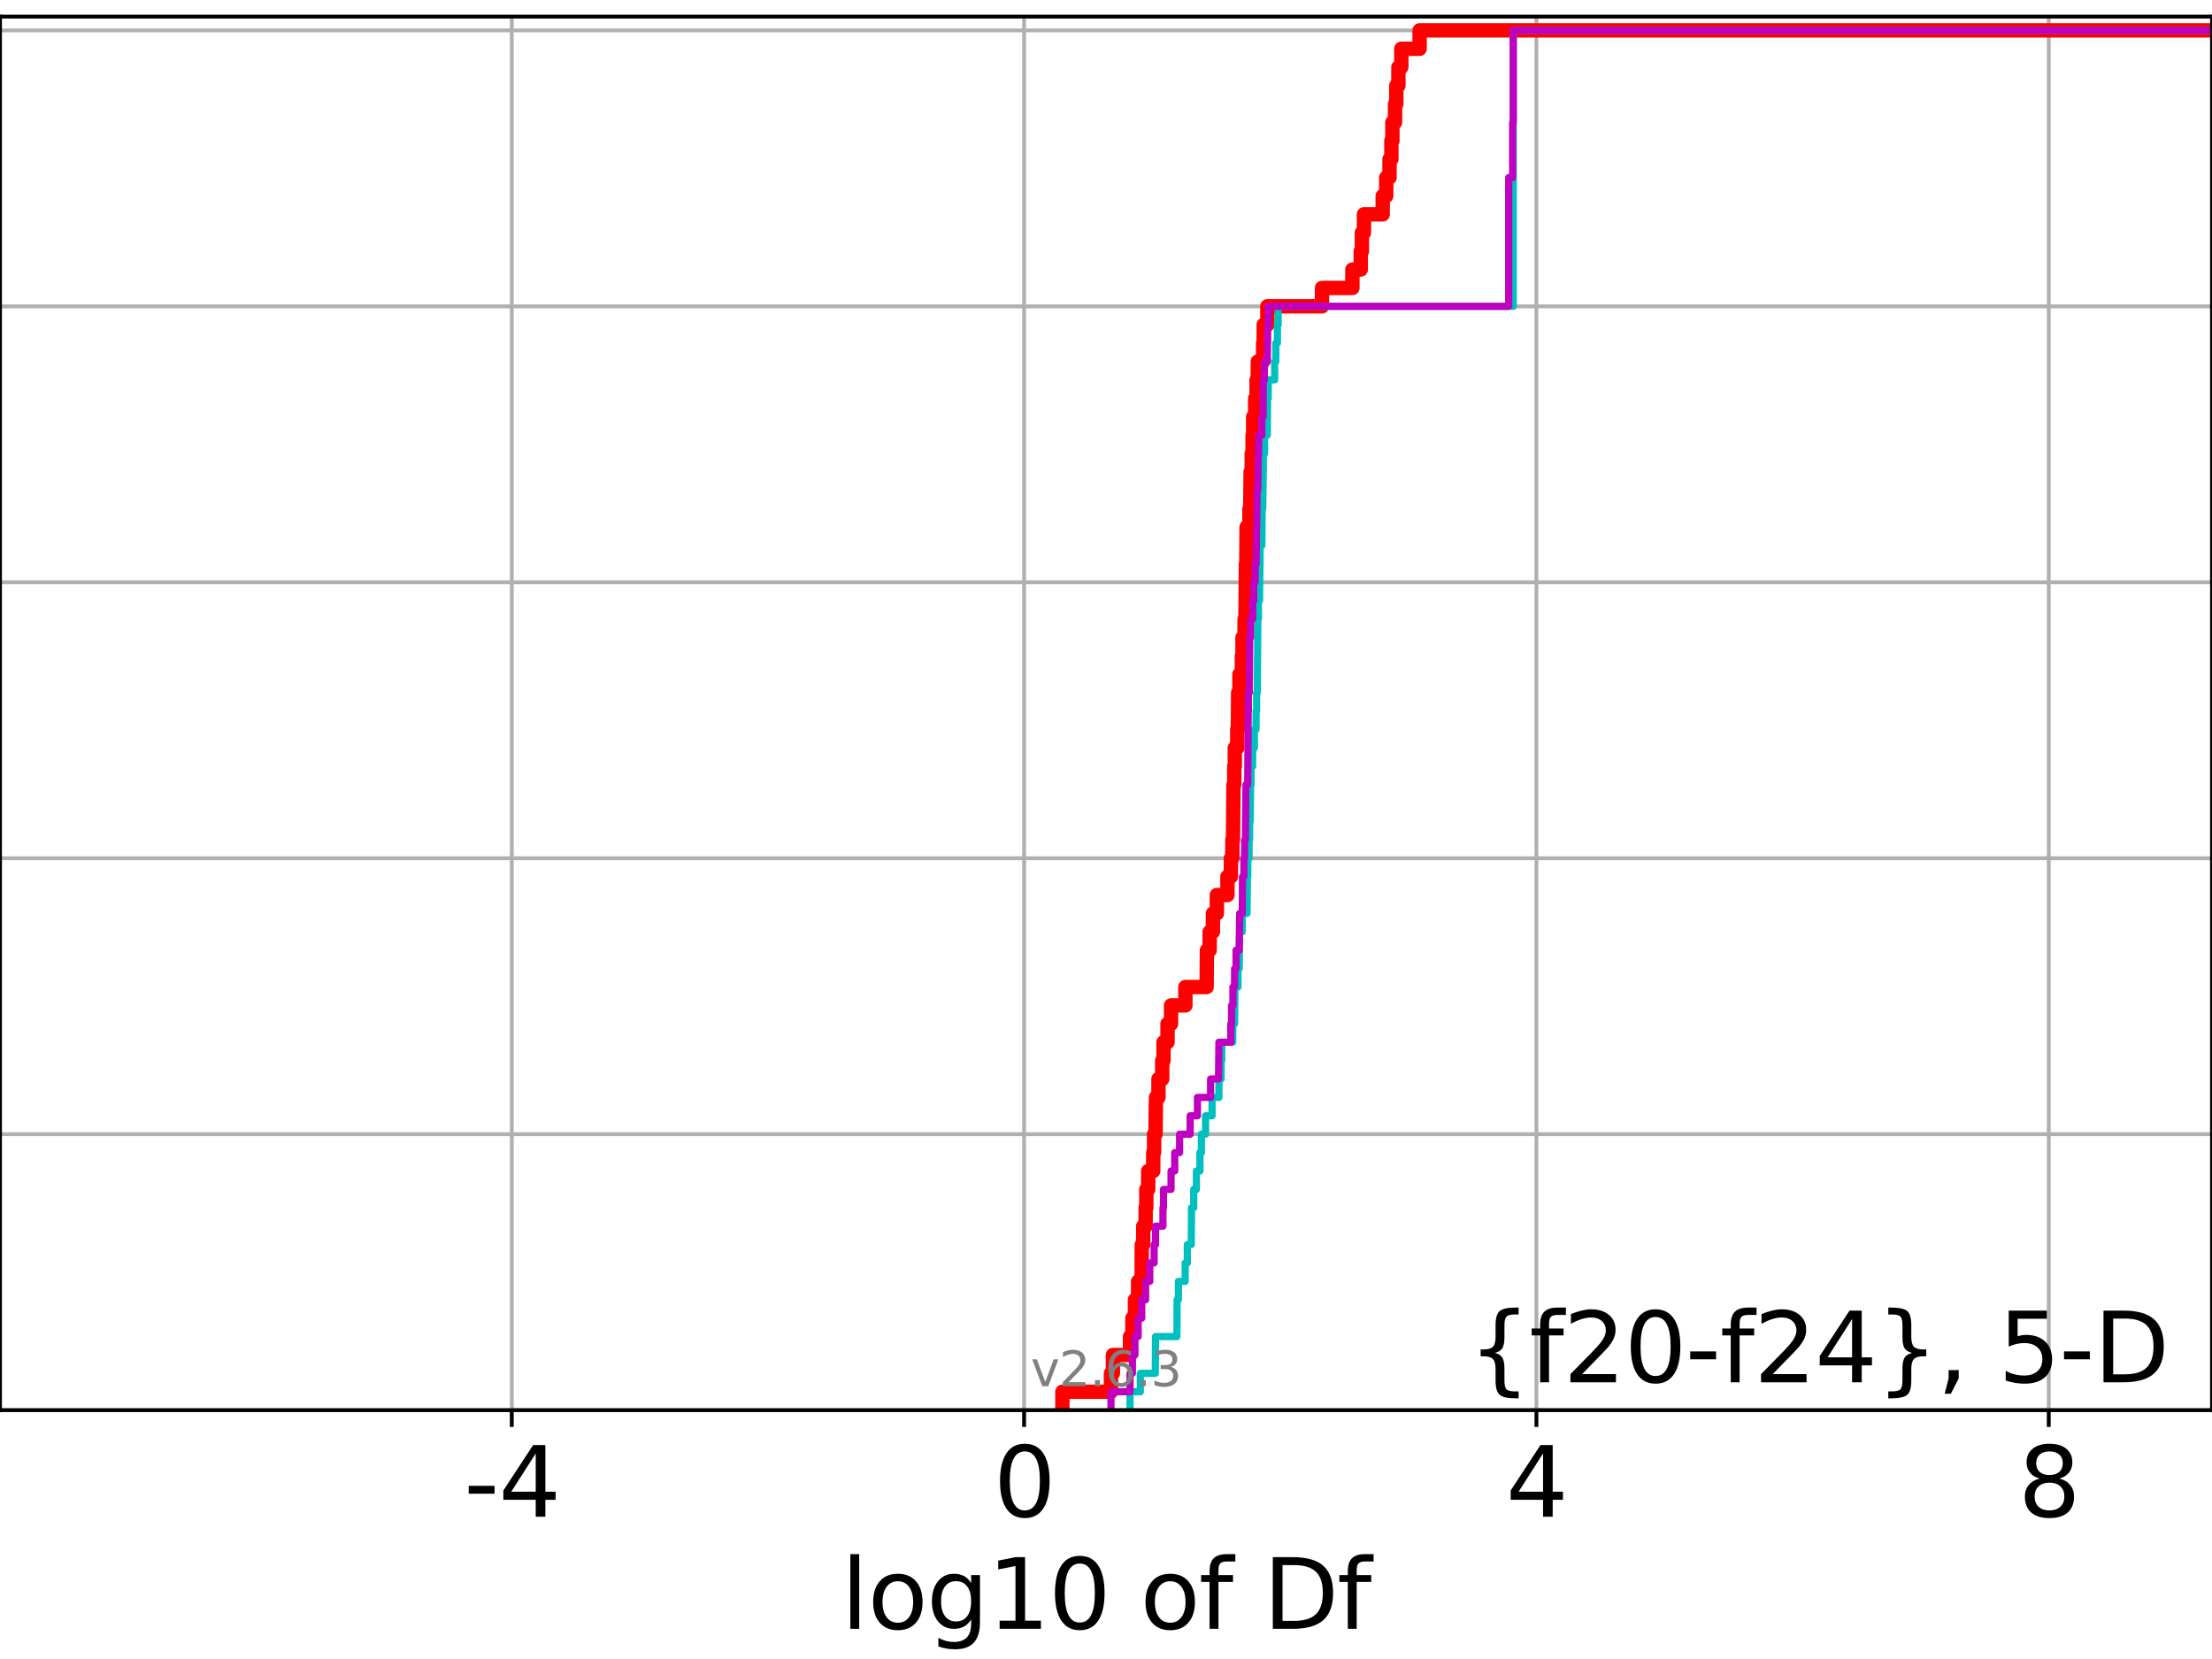 <?xml version="1.0" encoding="utf-8" standalone="no"?>
<!DOCTYPE svg PUBLIC "-//W3C//DTD SVG 1.1//EN"
  "http://www.w3.org/Graphics/SVG/1.1/DTD/svg11.dtd">
<svg xmlns:xlink="http://www.w3.org/1999/xlink" width="460.8pt" height="345.6pt" viewBox="0 0 460.8 345.6" xmlns="http://www.w3.org/2000/svg" version="1.1">
 <defs>
  <style type="text/css">*{stroke-linejoin: round; stroke-linecap: butt}</style>
 </defs>
 <g id="figure_1">
  <g id="patch_1">
   <path d="M 0 345.6 
L 460.8 345.6 
L 460.8 0 
L 0 0 
z
" style="fill: #ffffff"/>
  </g>
  <g id="axes_1">
   <g id="patch_2">
    <path d="M 0 293.76 
L 460.8 293.76 
L 460.8 3.456 
L 0 3.456 
z
" style="fill: #ffffff"/>
   </g>
   <g id="matplotlib.axis_1">
    <g id="xtick_1">
     <g id="line2d_1">
      <path d="M 106.612 293.76 
L 106.612 3.456 
" clip-path="url(#p0f89fc53a1)" style="fill: none; stroke: #b0b0b0; stroke-width: 0.8; stroke-linecap: square"/>
     </g>
     <g id="line2d_2">
      <defs>
       <path id="m0e6a435019" d="M 0 0 
L 0 3.5 
" style="stroke: #000000; stroke-width: 0.8"/>
      </defs>
      <g>
       <use xlink:href="#m0e6a435019" x="106.612" y="293.76" style="stroke: #000000; stroke-width: 0.8"/>
      </g>
     </g>
     <g id="text_1">
      <!-- -4 -->
      <g transform="translate(96.642 315.957) scale(0.2 -0.2)">
       <defs>
        <path id="DejaVuSans-2d" d="M 313 2009 
L 1997 2009 
L 1997 1497 
L 313 1497 
L 313 2009 
z
" transform="scale(0.016)"/>
        <path id="DejaVuSans-34" d="M 2419 4116 
L 825 1625 
L 2419 1625 
L 2419 4116 
z
M 2253 4666 
L 3047 4666 
L 3047 1625 
L 3713 1625 
L 3713 1100 
L 3047 1100 
L 3047 0 
L 2419 0 
L 2419 1100 
L 313 1100 
L 313 1709 
L 2253 4666 
z
" transform="scale(0.016)"/>
       </defs>
       <use xlink:href="#DejaVuSans-2d"/>
       <use xlink:href="#DejaVuSans-34" x="36.084"/>
      </g>
     </g>
    </g>
    <g id="xtick_2">
     <g id="line2d_3">
      <path d="M 213.339 293.76 
L 213.339 3.456 
" clip-path="url(#p0f89fc53a1)" style="fill: none; stroke: #b0b0b0; stroke-width: 0.8; stroke-linecap: square"/>
     </g>
     <g id="line2d_4">
      <g>
       <use xlink:href="#m0e6a435019" x="213.339" y="293.76" style="stroke: #000000; stroke-width: 0.8"/>
      </g>
     </g>
     <g id="text_2">
      <!-- 0 -->
      <g transform="translate(206.977 315.957) scale(0.2 -0.2)">
       <defs>
        <path id="DejaVuSans-30" d="M 2034 4250 
Q 1547 4250 1301 3770 
Q 1056 3291 1056 2328 
Q 1056 1369 1301 889 
Q 1547 409 2034 409 
Q 2525 409 2770 889 
Q 3016 1369 3016 2328 
Q 3016 3291 2770 3770 
Q 2525 4250 2034 4250 
z
M 2034 4750 
Q 2819 4750 3233 4129 
Q 3647 3509 3647 2328 
Q 3647 1150 3233 529 
Q 2819 -91 2034 -91 
Q 1250 -91 836 529 
Q 422 1150 422 2328 
Q 422 3509 836 4129 
Q 1250 4750 2034 4750 
z
" transform="scale(0.016)"/>
       </defs>
       <use xlink:href="#DejaVuSans-30"/>
      </g>
     </g>
    </g>
    <g id="xtick_3">
     <g id="line2d_5">
      <path d="M 320.066 293.76 
L 320.066 3.456 
" clip-path="url(#p0f89fc53a1)" style="fill: none; stroke: #b0b0b0; stroke-width: 0.8; stroke-linecap: square"/>
     </g>
     <g id="line2d_6">
      <g>
       <use xlink:href="#m0e6a435019" x="320.066" y="293.76" style="stroke: #000000; stroke-width: 0.8"/>
      </g>
     </g>
     <g id="text_3">
      <!-- 4 -->
      <g transform="translate(313.704 315.957) scale(0.2 -0.2)">
       <use xlink:href="#DejaVuSans-34"/>
      </g>
     </g>
    </g>
    <g id="xtick_4">
     <g id="line2d_7">
      <path d="M 426.793 293.76 
L 426.793 3.456 
" clip-path="url(#p0f89fc53a1)" style="fill: none; stroke: #b0b0b0; stroke-width: 0.8; stroke-linecap: square"/>
     </g>
     <g id="line2d_8">
      <g>
       <use xlink:href="#m0e6a435019" x="426.793" y="293.76" style="stroke: #000000; stroke-width: 0.8"/>
      </g>
     </g>
     <g id="text_4">
      <!-- 8 -->
      <g transform="translate(420.431 315.957) scale(0.2 -0.2)">
       <defs>
        <path id="DejaVuSans-38" d="M 2034 2216 
Q 1584 2216 1326 1975 
Q 1069 1734 1069 1313 
Q 1069 891 1326 650 
Q 1584 409 2034 409 
Q 2484 409 2743 651 
Q 3003 894 3003 1313 
Q 3003 1734 2745 1975 
Q 2488 2216 2034 2216 
z
M 1403 2484 
Q 997 2584 770 2862 
Q 544 3141 544 3541 
Q 544 4100 942 4425 
Q 1341 4750 2034 4750 
Q 2731 4750 3128 4425 
Q 3525 4100 3525 3541 
Q 3525 3141 3298 2862 
Q 3072 2584 2669 2484 
Q 3125 2378 3379 2068 
Q 3634 1759 3634 1313 
Q 3634 634 3220 271 
Q 2806 -91 2034 -91 
Q 1263 -91 848 271 
Q 434 634 434 1313 
Q 434 1759 690 2068 
Q 947 2378 1403 2484 
z
M 1172 3481 
Q 1172 3119 1398 2916 
Q 1625 2713 2034 2713 
Q 2441 2713 2670 2916 
Q 2900 3119 2900 3481 
Q 2900 3844 2670 4047 
Q 2441 4250 2034 4250 
Q 1625 4250 1398 4047 
Q 1172 3844 1172 3481 
z
" transform="scale(0.016)"/>
       </defs>
       <use xlink:href="#DejaVuSans-38"/>
      </g>
     </g>
    </g>
    <g id="text_5">
     <!-- log10 of Df -->
     <g transform="translate(175.214 339.313) scale(0.2 -0.2)">
      <defs>
       <path id="DejaVuSans-6c" d="M 603 4863 
L 1178 4863 
L 1178 0 
L 603 0 
L 603 4863 
z
" transform="scale(0.016)"/>
       <path id="DejaVuSans-6f" d="M 1959 3097 
Q 1497 3097 1228 2736 
Q 959 2375 959 1747 
Q 959 1119 1226 758 
Q 1494 397 1959 397 
Q 2419 397 2687 759 
Q 2956 1122 2956 1747 
Q 2956 2369 2687 2733 
Q 2419 3097 1959 3097 
z
M 1959 3584 
Q 2709 3584 3137 3096 
Q 3566 2609 3566 1747 
Q 3566 888 3137 398 
Q 2709 -91 1959 -91 
Q 1206 -91 779 398 
Q 353 888 353 1747 
Q 353 2609 779 3096 
Q 1206 3584 1959 3584 
z
" transform="scale(0.016)"/>
       <path id="DejaVuSans-67" d="M 2906 1791 
Q 2906 2416 2648 2759 
Q 2391 3103 1925 3103 
Q 1463 3103 1205 2759 
Q 947 2416 947 1791 
Q 947 1169 1205 825 
Q 1463 481 1925 481 
Q 2391 481 2648 825 
Q 2906 1169 2906 1791 
z
M 3481 434 
Q 3481 -459 3084 -895 
Q 2688 -1331 1869 -1331 
Q 1566 -1331 1297 -1286 
Q 1028 -1241 775 -1147 
L 775 -588 
Q 1028 -725 1275 -790 
Q 1522 -856 1778 -856 
Q 2344 -856 2625 -561 
Q 2906 -266 2906 331 
L 2906 616 
Q 2728 306 2450 153 
Q 2172 0 1784 0 
Q 1141 0 747 490 
Q 353 981 353 1791 
Q 353 2603 747 3093 
Q 1141 3584 1784 3584 
Q 2172 3584 2450 3431 
Q 2728 3278 2906 2969 
L 2906 3500 
L 3481 3500 
L 3481 434 
z
" transform="scale(0.016)"/>
       <path id="DejaVuSans-31" d="M 794 531 
L 1825 531 
L 1825 4091 
L 703 3866 
L 703 4441 
L 1819 4666 
L 2450 4666 
L 2450 531 
L 3481 531 
L 3481 0 
L 794 0 
L 794 531 
z
" transform="scale(0.016)"/>
       <path id="DejaVuSans-20" transform="scale(0.016)"/>
       <path id="DejaVuSans-66" d="M 2375 4863 
L 2375 4384 
L 1825 4384 
Q 1516 4384 1395 4259 
Q 1275 4134 1275 3809 
L 1275 3500 
L 2222 3500 
L 2222 3053 
L 1275 3053 
L 1275 0 
L 697 0 
L 697 3053 
L 147 3053 
L 147 3500 
L 697 3500 
L 697 3744 
Q 697 4328 969 4595 
Q 1241 4863 1831 4863 
L 2375 4863 
z
" transform="scale(0.016)"/>
       <path id="DejaVuSans-44" d="M 1259 4147 
L 1259 519 
L 2022 519 
Q 2988 519 3436 956 
Q 3884 1394 3884 2338 
Q 3884 3275 3436 3711 
Q 2988 4147 2022 4147 
L 1259 4147 
z
M 628 4666 
L 1925 4666 
Q 3281 4666 3915 4102 
Q 4550 3538 4550 2338 
Q 4550 1131 3912 565 
Q 3275 0 1925 0 
L 628 0 
L 628 4666 
z
" transform="scale(0.016)"/>
      </defs>
      <use xlink:href="#DejaVuSans-6c"/>
      <use xlink:href="#DejaVuSans-6f" x="27.783"/>
      <use xlink:href="#DejaVuSans-67" x="88.965"/>
      <use xlink:href="#DejaVuSans-31" x="152.441"/>
      <use xlink:href="#DejaVuSans-30" x="216.064"/>
      <use xlink:href="#DejaVuSans-20" x="279.688"/>
      <use xlink:href="#DejaVuSans-6f" x="311.475"/>
      <use xlink:href="#DejaVuSans-66" x="372.656"/>
      <use xlink:href="#DejaVuSans-20" x="407.861"/>
      <use xlink:href="#DejaVuSans-44" x="439.648"/>
      <use xlink:href="#DejaVuSans-66" x="516.65"/>
     </g>
    </g>
   </g>
   <g id="matplotlib.axis_2">
    <g id="ytick_1">
     <g id="line2d_9">
      <path d="M 0 293.76 
L 460.8 293.76 
" clip-path="url(#p0f89fc53a1)" style="fill: none; stroke: #b0b0b0; stroke-width: 0.8; stroke-linecap: square"/>
     </g>
     <g id="line2d_10">
      <defs>
       <path id="m60c82ebdb3" d="M 0 0 
L -3.5 0 
" style="stroke: #000000; stroke-width: 0.8"/>
      </defs>
      <g>
       <use xlink:href="#m60c82ebdb3" x="0" y="293.76" style="stroke: #000000; stroke-width: 0.8"/>
      </g>
     </g>
    </g>
    <g id="ytick_2">
     <g id="line2d_11">
      <path d="M 0 236.274 
L 460.8 236.274 
" clip-path="url(#p0f89fc53a1)" style="fill: none; stroke: #b0b0b0; stroke-width: 0.8; stroke-linecap: square"/>
     </g>
     <g id="line2d_12">
      <g>
       <use xlink:href="#m60c82ebdb3" x="0" y="236.274" style="stroke: #000000; stroke-width: 0.8"/>
      </g>
     </g>
    </g>
    <g id="ytick_3">
     <g id="line2d_13">
      <path d="M 0 178.788 
L 460.8 178.788 
" clip-path="url(#p0f89fc53a1)" style="fill: none; stroke: #b0b0b0; stroke-width: 0.8; stroke-linecap: square"/>
     </g>
     <g id="line2d_14">
      <g>
       <use xlink:href="#m60c82ebdb3" x="0" y="178.788" style="stroke: #000000; stroke-width: 0.8"/>
      </g>
     </g>
    </g>
    <g id="ytick_4">
     <g id="line2d_15">
      <path d="M 0 121.302 
L 460.8 121.302 
" clip-path="url(#p0f89fc53a1)" style="fill: none; stroke: #b0b0b0; stroke-width: 0.8; stroke-linecap: square"/>
     </g>
     <g id="line2d_16">
      <g>
       <use xlink:href="#m60c82ebdb3" x="0" y="121.302" style="stroke: #000000; stroke-width: 0.8"/>
      </g>
     </g>
    </g>
    <g id="ytick_5">
     <g id="line2d_17">
      <path d="M 0 63.816 
L 460.8 63.816 
" clip-path="url(#p0f89fc53a1)" style="fill: none; stroke: #b0b0b0; stroke-width: 0.8; stroke-linecap: square"/>
     </g>
     <g id="line2d_18">
      <g>
       <use xlink:href="#m60c82ebdb3" x="0" y="63.816" style="stroke: #000000; stroke-width: 0.8"/>
      </g>
     </g>
    </g>
    <g id="ytick_6">
     <g id="line2d_19">
      <path d="M 0 6.33 
L 460.8 6.33 
" clip-path="url(#p0f89fc53a1)" style="fill: none; stroke: #b0b0b0; stroke-width: 0.8; stroke-linecap: square"/>
     </g>
     <g id="line2d_20">
      <g>
       <use xlink:href="#m60c82ebdb3" x="0" y="6.33" style="stroke: #000000; stroke-width: 0.8"/>
      </g>
     </g>
    </g>
   </g>
   <g id="line2d_21">
    <path d="M 221.318 293.76 
L 221.318 289.928 
L 231.437 289.928 
L 231.437 286.095 
L 231.838 286.095 
L 231.838 282.263 
L 235.409 282.263 
L 235.409 278.43 
L 235.902 278.43 
L 235.902 274.598 
L 236.429 274.598 
L 236.429 270.766 
L 237.095 270.766 
L 237.095 266.933 
L 237.824 266.933 
L 237.85 259.268 
L 238.154 259.268 
L 238.154 255.436 
L 238.653 255.436 
L 238.653 251.604 
L 238.799 251.604 
L 238.799 247.771 
L 239.194 247.771 
L 239.194 243.939 
L 240.243 243.939 
L 240.243 240.106 
L 240.424 240.106 
L 240.424 236.274 
L 240.721 236.274 
L 240.803 228.609 
L 241.329 228.609 
L 241.329 224.777 
L 242.114 224.777 
L 242.114 220.944 
L 242.383 220.944 
L 242.383 217.112 
L 243.218 217.112 
L 243.218 213.28 
L 243.951 213.28 
L 243.951 209.447 
L 246.942 209.447 
L 246.942 205.615 
L 251.362 205.615 
L 251.427 197.95 
L 251.997 197.95 
L 251.997 194.118 
L 252.672 194.118 
L 252.672 190.285 
L 253.495 190.285 
L 253.495 186.453 
L 255.696 186.453 
L 255.696 182.621 
L 256.421 182.621 
L 256.421 178.788 
L 256.723 178.788 
L 256.723 174.956 
L 256.854 174.956 
L 256.959 163.459 
L 257.115 163.459 
L 257.115 159.626 
L 257.23 159.626 
L 257.23 155.794 
L 257.743 155.794 
L 257.743 151.961 
L 257.874 151.961 
L 257.936 144.297 
L 258.203 144.297 
L 258.203 140.464 
L 258.699 140.464 
L 258.699 136.632 
L 258.834 136.632 
L 258.834 132.799 
L 259.269 132.799 
L 259.269 128.967 
L 259.447 128.967 
L 259.547 117.47 
L 259.631 117.47 
L 259.68 109.805 
L 260.282 109.805 
L 260.282 105.973 
L 260.446 105.973 
L 260.529 98.308 
L 260.752 98.308 
L 260.752 94.475 
L 260.937 94.475 
L 260.937 90.643 
L 261.062 90.643 
L 261.062 86.811 
L 261.477 86.811 
L 261.477 82.978 
L 261.767 82.978 
L 261.767 79.146 
L 262.019 79.146 
L 262.019 75.313 
L 263.133 75.313 
L 263.133 71.481 
L 263.254 71.481 
L 263.254 67.649 
L 264.014 67.649 
L 264.014 63.816 
L 275.404 63.816 
L 275.404 59.984 
L 281.729 59.984 
L 281.729 56.151 
L 283.468 56.151 
L 283.468 52.319 
L 283.705 52.319 
L 283.705 48.487 
L 284.136 48.487 
L 284.136 44.654 
L 288.043 44.654 
L 288.043 40.822 
L 288.782 40.822 
L 288.782 36.989 
L 289.462 36.989 
L 289.462 33.157 
L 289.852 33.157 
L 289.852 29.325 
L 290.061 29.325 
L 290.061 25.492 
L 290.614 25.492 
L 290.614 21.66 
L 290.879 21.66 
L 290.879 17.827 
L 291.311 17.827 
L 291.311 13.995 
L 291.922 13.995 
L 291.922 10.163 
L 295.73 10.163 
L 295.73 6.33 
L 295.73 6.33 
L 460.8 6.33 
L 460.8 6.33 
" clip-path="url(#p0f89fc53a1)" style="fill: none; stroke: #ff0000; stroke-width: 3; stroke-linecap: square"/>
   </g>
   <g id="line2d_22">
    <path d="M 235.409 293.76 
L 235.409 289.928 
L 237.55 289.928 
L 237.55 286.095 
L 240.671 286.095 
L 240.721 278.43 
L 245.17 278.43 
L 245.209 270.766 
L 245.48 270.766 
L 245.48 266.933 
L 246.895 266.933 
L 246.895 263.101 
L 247.339 263.101 
L 247.339 259.268 
L 248.163 259.268 
L 248.224 251.604 
L 248.677 251.604 
L 248.677 247.771 
L 249.236 247.771 
L 249.236 243.939 
L 249.972 243.939 
L 249.972 240.106 
L 250.275 240.106 
L 250.275 236.274 
L 251.14 236.274 
L 251.14 232.442 
L 252.497 232.442 
L 252.497 228.609 
L 253.931 228.609 
L 253.931 224.777 
L 254.386 224.777 
L 254.386 220.944 
L 254.522 220.944 
L 254.522 217.112 
L 256.804 217.112 
L 256.804 213.28 
L 257.181 213.28 
L 257.272 205.615 
L 257.9 205.615 
L 257.9 201.782 
L 258.152 201.782 
L 258.213 194.118 
L 258.791 194.118 
L 258.791 190.285 
L 259.788 190.285 
L 259.857 182.621 
L 259.937 182.621 
L 259.937 178.788 
L 260.2 178.788 
L 260.2 174.956 
L 260.319 174.956 
L 260.319 171.123 
L 260.445 171.123 
L 260.521 163.459 
L 260.623 163.459 
L 260.623 159.626 
L 260.955 159.626 
L 260.955 155.794 
L 261.312 155.794 
L 261.312 151.961 
L 261.662 151.961 
L 261.662 148.129 
L 261.779 148.129 
L 261.779 144.297 
L 261.92 144.297 
L 262.03 128.967 
L 262.154 128.967 
L 262.154 125.135 
L 262.378 125.135 
L 262.471 117.47 
L 262.493 117.47 
L 262.493 113.637 
L 262.874 113.637 
L 262.94 105.973 
L 263.056 105.973 
L 263.156 98.308 
L 263.17 98.308 
L 263.17 94.475 
L 263.438 94.475 
L 263.438 90.643 
L 264.014 90.643 
L 264.052 82.978 
L 264.199 82.978 
L 264.199 79.146 
L 265.535 79.146 
L 265.535 75.313 
L 265.783 75.313 
L 265.783 71.481 
L 266.114 71.481 
L 266.114 67.649 
L 266.266 67.649 
L 266.266 63.816 
L 315.238 63.816 
L 315.238 6.33 
L 315.238 6.33 
L 460.8 6.33 
L 460.8 6.33 
" clip-path="url(#p0f89fc53a1)" style="fill: none; stroke: #00bfbf; stroke-width: 1.5; stroke-linecap: square"/>
   </g>
   <g id="line2d_23">
    <path d="M 231.437 293.76 
L 231.437 289.928 
L 235.409 289.928 
L 235.409 286.095 
L 235.902 286.095 
L 235.902 282.263 
L 236.429 282.263 
L 236.429 278.43 
L 237.095 278.43 
L 237.095 274.598 
L 237.85 274.598 
L 237.85 270.766 
L 238.653 270.766 
L 238.653 266.933 
L 239.522 266.933 
L 239.522 263.101 
L 240.424 263.101 
L 240.424 259.268 
L 240.721 259.268 
L 240.721 255.436 
L 242.264 255.436 
L 242.264 251.604 
L 242.383 251.604 
L 242.383 247.771 
L 243.951 247.771 
L 243.951 243.939 
L 244.719 243.939 
L 244.719 240.106 
L 245.731 240.106 
L 245.731 236.274 
L 247.93 236.274 
L 247.93 232.442 
L 249.444 232.442 
L 249.444 228.609 
L 252.186 228.609 
L 252.186 224.777 
L 253.835 224.777 
L 253.919 217.112 
L 256.394 217.112 
L 256.394 213.28 
L 256.548 213.28 
L 256.548 209.447 
L 256.838 209.447 
L 256.838 205.615 
L 257.181 205.615 
L 257.181 201.782 
L 257.497 201.782 
L 257.497 197.95 
L 258.152 197.95 
L 258.238 190.285 
L 258.791 190.285 
L 258.834 182.621 
L 259.126 182.621 
L 259.126 178.788 
L 259.269 178.788 
L 259.269 174.956 
L 259.447 174.956 
L 259.556 163.459 
L 259.918 163.459 
L 260.029 148.129 
L 260.064 148.129 
L 260.064 144.297 
L 260.247 144.297 
L 260.339 132.799 
L 260.529 132.799 
L 260.529 128.967 
L 260.945 128.967 
L 260.945 125.135 
L 261.176 125.135 
L 261.176 121.302 
L 261.477 121.302 
L 261.477 117.47 
L 261.672 117.47 
L 261.767 109.805 
L 261.797 109.805 
L 261.869 102.14 
L 262.019 102.14 
L 262.129 94.475 
L 262.19 94.475 
L 262.19 90.643 
L 262.853 90.643 
L 262.853 86.811 
L 263.133 86.811 
L 263.14 79.146 
L 263.39 79.146 
L 263.39 75.313 
L 264.014 75.313 
L 264.052 67.649 
L 264.192 67.649 
L 264.192 63.816 
L 314.29 63.816 
L 314.29 36.989 
L 315.102 36.989 
L 315.102 25.492 
L 315.236 25.492 
L 315.238 6.33 
L 315.238 6.33 
L 460.8 6.33 
L 460.8 6.33 
" clip-path="url(#p0f89fc53a1)" style="fill: none; stroke: #bf00bf; stroke-width: 1.5; stroke-linecap: square"/>
   </g>
   <g id="patch_3">
    <path d="M 0 293.76 
L 0 3.456 
" style="fill: none; stroke: #000000; stroke-width: 0.8; stroke-linejoin: miter; stroke-linecap: square"/>
   </g>
   <g id="patch_4">
    <path d="M 460.8 293.76 
L 460.8 3.456 
" style="fill: none; stroke: #000000; stroke-width: 0.8; stroke-linejoin: miter; stroke-linecap: square"/>
   </g>
   <g id="patch_5">
    <path d="M 0 293.76 
L 460.8 293.76 
" style="fill: none; stroke: #000000; stroke-width: 0.8; stroke-linejoin: miter; stroke-linecap: square"/>
   </g>
   <g id="patch_6">
    <path d="M 0 3.456 
L 460.8 3.456 
" style="fill: none; stroke: #000000; stroke-width: 0.8; stroke-linejoin: miter; stroke-linecap: square"/>
   </g>
   <g id="text_6">
    <!-- {f20-f24}, 5-D -->
    <g transform="translate(305.884 287.954) scale(0.2 -0.2)">
     <defs>
      <path id="DejaVuSans-7b" d="M 3272 -594 
L 3272 -1044 
L 3078 -1044 
Q 2300 -1044 2036 -812 
Q 1772 -581 1772 109 
L 1772 856 
Q 1772 1328 1603 1509 
Q 1434 1691 991 1691 
L 800 1691 
L 800 2138 
L 991 2138 
Q 1438 2138 1605 2317 
Q 1772 2497 1772 2963 
L 1772 3713 
Q 1772 4403 2036 4633 
Q 2300 4863 3078 4863 
L 3272 4863 
L 3272 4416 
L 3059 4416 
Q 2619 4416 2484 4278 
Q 2350 4141 2350 3700 
L 2350 2925 
Q 2350 2434 2208 2212 
Q 2066 1991 1722 1913 
Q 2069 1828 2209 1606 
Q 2350 1384 2350 897 
L 2350 122 
Q 2350 -319 2484 -456 
Q 2619 -594 3059 -594 
L 3272 -594 
z
" transform="scale(0.016)"/>
      <path id="DejaVuSans-32" d="M 1228 531 
L 3431 531 
L 3431 0 
L 469 0 
L 469 531 
Q 828 903 1448 1529 
Q 2069 2156 2228 2338 
Q 2531 2678 2651 2914 
Q 2772 3150 2772 3378 
Q 2772 3750 2511 3984 
Q 2250 4219 1831 4219 
Q 1534 4219 1204 4116 
Q 875 4013 500 3803 
L 500 4441 
Q 881 4594 1212 4672 
Q 1544 4750 1819 4750 
Q 2544 4750 2975 4387 
Q 3406 4025 3406 3419 
Q 3406 3131 3298 2873 
Q 3191 2616 2906 2266 
Q 2828 2175 2409 1742 
Q 1991 1309 1228 531 
z
" transform="scale(0.016)"/>
      <path id="DejaVuSans-7d" d="M 800 -594 
L 1019 -594 
Q 1456 -594 1589 -459 
Q 1722 -325 1722 122 
L 1722 897 
Q 1722 1384 1862 1606 
Q 2003 1828 2350 1913 
Q 2003 1991 1862 2212 
Q 1722 2434 1722 2925 
L 1722 3700 
Q 1722 4144 1589 4280 
Q 1456 4416 1019 4416 
L 800 4416 
L 800 4863 
L 997 4863 
Q 1775 4863 2036 4633 
Q 2297 4403 2297 3713 
L 2297 2963 
Q 2297 2497 2465 2317 
Q 2634 2138 3078 2138 
L 3272 2138 
L 3272 1691 
L 3078 1691 
Q 2634 1691 2465 1509 
Q 2297 1328 2297 856 
L 2297 109 
Q 2297 -581 2036 -812 
Q 1775 -1044 997 -1044 
L 800 -1044 
L 800 -594 
z
" transform="scale(0.016)"/>
      <path id="DejaVuSans-2c" d="M 750 794 
L 1409 794 
L 1409 256 
L 897 -744 
L 494 -744 
L 750 256 
L 750 794 
z
" transform="scale(0.016)"/>
      <path id="DejaVuSans-35" d="M 691 4666 
L 3169 4666 
L 3169 4134 
L 1269 4134 
L 1269 2991 
Q 1406 3038 1543 3061 
Q 1681 3084 1819 3084 
Q 2600 3084 3056 2656 
Q 3513 2228 3513 1497 
Q 3513 744 3044 326 
Q 2575 -91 1722 -91 
Q 1428 -91 1123 -41 
Q 819 9 494 109 
L 494 744 
Q 775 591 1075 516 
Q 1375 441 1709 441 
Q 2250 441 2565 725 
Q 2881 1009 2881 1497 
Q 2881 1984 2565 2268 
Q 2250 2553 1709 2553 
Q 1456 2553 1204 2497 
Q 953 2441 691 2322 
L 691 4666 
z
" transform="scale(0.016)"/>
     </defs>
     <use xlink:href="#DejaVuSans-7b"/>
     <use xlink:href="#DejaVuSans-66" x="63.623"/>
     <use xlink:href="#DejaVuSans-32" x="98.828"/>
     <use xlink:href="#DejaVuSans-30" x="162.451"/>
     <use xlink:href="#DejaVuSans-2d" x="226.074"/>
     <use xlink:href="#DejaVuSans-66" x="262.158"/>
     <use xlink:href="#DejaVuSans-32" x="297.363"/>
     <use xlink:href="#DejaVuSans-34" x="360.986"/>
     <use xlink:href="#DejaVuSans-7d" x="424.609"/>
     <use xlink:href="#DejaVuSans-2c" x="488.232"/>
     <use xlink:href="#DejaVuSans-20" x="520.02"/>
     <use xlink:href="#DejaVuSans-35" x="551.807"/>
     <use xlink:href="#DejaVuSans-2d" x="615.43"/>
     <use xlink:href="#DejaVuSans-44" x="651.514"/>
    </g>
   </g>
   <g id="text_7">
    <!-- v2.6.3 -->
    <g style="fill: #808080" transform="translate(214.719 288.777) scale(0.1 -0.1)">
     <defs>
      <path id="DejaVuSans-76" d="M 191 3500 
L 800 3500 
L 1894 563 
L 2988 3500 
L 3597 3500 
L 2284 0 
L 1503 0 
L 191 3500 
z
" transform="scale(0.016)"/>
      <path id="DejaVuSans-2e" d="M 684 794 
L 1344 794 
L 1344 0 
L 684 0 
L 684 794 
z
" transform="scale(0.016)"/>
      <path id="DejaVuSans-36" d="M 2113 2584 
Q 1688 2584 1439 2293 
Q 1191 2003 1191 1497 
Q 1191 994 1439 701 
Q 1688 409 2113 409 
Q 2538 409 2786 701 
Q 3034 994 3034 1497 
Q 3034 2003 2786 2293 
Q 2538 2584 2113 2584 
z
M 3366 4563 
L 3366 3988 
Q 3128 4100 2886 4159 
Q 2644 4219 2406 4219 
Q 1781 4219 1451 3797 
Q 1122 3375 1075 2522 
Q 1259 2794 1537 2939 
Q 1816 3084 2150 3084 
Q 2853 3084 3261 2657 
Q 3669 2231 3669 1497 
Q 3669 778 3244 343 
Q 2819 -91 2113 -91 
Q 1303 -91 875 529 
Q 447 1150 447 2328 
Q 447 3434 972 4092 
Q 1497 4750 2381 4750 
Q 2619 4750 2861 4703 
Q 3103 4656 3366 4563 
z
" transform="scale(0.016)"/>
      <path id="DejaVuSans-33" d="M 2597 2516 
Q 3050 2419 3304 2112 
Q 3559 1806 3559 1356 
Q 3559 666 3084 287 
Q 2609 -91 1734 -91 
Q 1441 -91 1130 -33 
Q 819 25 488 141 
L 488 750 
Q 750 597 1062 519 
Q 1375 441 1716 441 
Q 2309 441 2620 675 
Q 2931 909 2931 1356 
Q 2931 1769 2642 2001 
Q 2353 2234 1838 2234 
L 1294 2234 
L 1294 2753 
L 1863 2753 
Q 2328 2753 2575 2939 
Q 2822 3125 2822 3475 
Q 2822 3834 2567 4026 
Q 2313 4219 1838 4219 
Q 1578 4219 1281 4162 
Q 984 4106 628 3988 
L 628 4550 
Q 988 4650 1302 4700 
Q 1616 4750 1894 4750 
Q 2613 4750 3031 4423 
Q 3450 4097 3450 3541 
Q 3450 3153 3228 2886 
Q 3006 2619 2597 2516 
z
" transform="scale(0.016)"/>
     </defs>
     <use xlink:href="#DejaVuSans-76"/>
     <use xlink:href="#DejaVuSans-32" x="59.18"/>
     <use xlink:href="#DejaVuSans-2e" x="122.803"/>
     <use xlink:href="#DejaVuSans-36" x="154.59"/>
     <use xlink:href="#DejaVuSans-2e" x="218.213"/>
     <use xlink:href="#DejaVuSans-33" x="250"/>
    </g>
   </g>
  </g>
 </g>
 <defs>
  <clipPath id="p0f89fc53a1">
   <rect x="0" y="3.456" width="460.8" height="290.304"/>
  </clipPath>
 </defs>
</svg>
